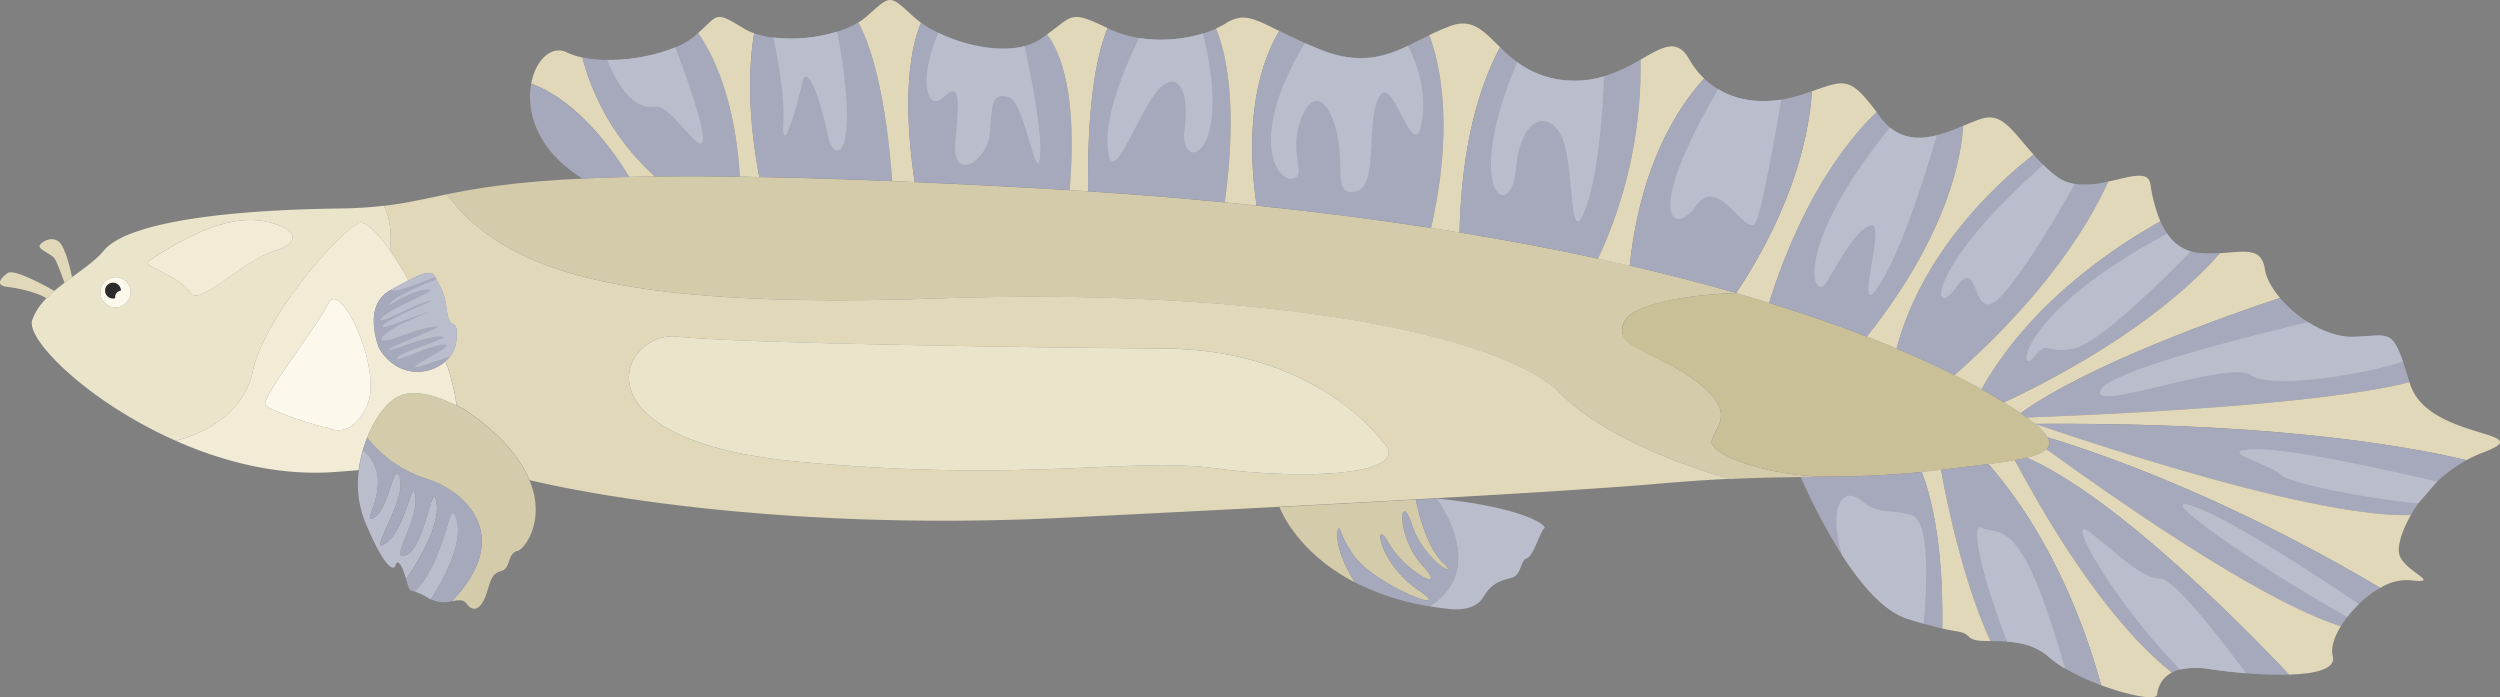 <svg xmlns="http://www.w3.org/2000/svg" viewBox="0 0 720.4 200.91"><rect x="0" y="0" width="720.4" height="200.91" fill="#808080" stroke="none"/><title>binchir</title><g id="Layer_2" data-name="Layer 2"><g id="Ñëîé_2" data-name="Ñëîé 2"><path d="M526.27,137.36l-7.34.09c-6.11.08-12.73.21-20.55.59h0c-.5-.14-33.42-9.07-48.81-24.76S369.09,82.61,270.23,86s-126-10-141.49-30c8.58-1.76,19.42-3.61,39.16-4.55,4-.21,8.47-.36,13.33-.47l7.52-.13c7.23-.08,15.32-.07,24.43.07,1.83,0,3.7.06,5.62.11,11.24.2,23.92.58,38.29,1.18l6.47.26c11.34.51,23.68,1.13,37.13,1.89,2.53.14,5.05.29,7.54.45,1.79.1,3.56.22,5.33.33q20.63,1.37,39.37,3.19,4.63.44,9.17.93,27.09,2.82,50.28,6.45c2.78.42,5.52.86,8.21,1.29v0c14.4,2.34,27.65,4.88,39.86,7.53q4.68,1,9.17,2c11.13,2.58,21.3,5.22,30.6,7.89-1,0-28.87,1-32.27,8.44s9.58,8.38,21.08,17.19,5.36,12.69,4.21,16.88C492.14,131,510,137.36,526.27,137.36Z" style="fill:#d3cba9"/><path d="M449.56,113.27C434,97.44,369.09,82.6,270.23,86s-126-10-141.49-30c-6.39,1.3-11.52,2.55-18.14,3.32,2.86,5.51,1.82,12.46,1.76,12.81h0c1.75,2.5,3.56,5.47,5.37,8.69,4.61-2.39,6.78-2.94,7.65-.94l.31.64a4.16,4.16,0,0,0,.23.42c.29.53.59,1,.88,1.56.1.18.21.38.3.58a12.78,12.78,0,0,1,.57,1.46,3.68,3.68,0,0,1,.15.47c.12.38.23.81.34,1.28,0,.17.08.35.11.53.16.77.32,1.68.47,2.74,1,6.74,3.54,1,2.68,9a3,3,0,0,1-.06.42,1.22,1.22,0,0,1-.06.26,5.78,5.78,0,0,1-.17.69,2.51,2.51,0,0,1-.16.46s0,0,0,0c-.05.15-.12.3-.18.45a4.87,4.87,0,0,1-.28.56,9.12,9.12,0,0,1-.47.79,3.54,3.54,0,0,1-.33.46,8.93,8.93,0,0,1-.64.74c-.22.23-.45.46-.7.68a57.34,57.34,0,0,1,3.23,12.73h0c1.83.92,3,1.65,3,1.65,10.24,7.14,15.58,14,18,19.9,23.6,5.61,80.75,14.65,155.55,10.76,0,0,27.21-1.32,60.55-3.08,12.59-.67,26.06-1.39,39.26-2.14l6-.33c26.19-1.49,50.68-3,64.36-4.22,7.57-.65,14.17-1.08,20.07-1.37C497.86,137.9,465,129,449.56,113.27ZM350.7,135c-25.29-3.45-53.65,4.21-120.33-1.92S179,95.14,195.13,97s96.94,3.11,140.62,3.44S398.21,127,398.21,127C408.51,136.9,376,138.45,350.7,135Z" style="fill:#e0d8b8"/><path d="M128.36,104.12c-4.72,4.2-13.77,4.9-19.07-3.67,0,0-5.17-12.2,3.16-16.8l.32-.18c1.19-.66,2.28-1.26,3.27-1.79.39-.19.76-.39,1.11-.57l.58-.3c-1.81-3.22-3.62-6.19-5.37-8.69h0c-3.83-5.52-7.28-8.81-9.24-7.72-6.18,3.45-26.88,26.73-30.33,42.75S50.61,127,50.61,127c13.86,6.15,29.91,10.22,46,9,2.39-.18,4.63-.35,6.73-.53a38.18,38.18,0,0,1,1.2-5.72,36,36,0,0,1,1.22-3.54c2.25-5.68,5.63-10.15,8.86-11.85,5.07-2.68,12.75.41,16.93,2.54A57.34,57.34,0,0,0,128.36,104.12ZM105.8,116.79c-4.56,10.25-11.17,6.52-11.17,6.52-2.58-.29-16.38-4.7-18.1-6.52s14.66-22.22,18.1-29.41S110.34,106.54,105.8,116.79Z" style="fill:#f2ecd6"/><path d="M110.6,59.3a123,123,0,0,1-12.8.78c-42,.58-62.66,5.75-67.83,12.07-2.17,2.66-5.67,5.12-9.21,7.72-.72.52-1.46,1.06-2.18,1.62-1,.77-2,1.54-2.92,2.35A30.08,30.08,0,0,0,13.35,86a16.75,16.75,0,0,0-4.07,6.25C7.43,97.83,25.42,115.82,50.61,127c0,0,18.73-3.79,22.18-19.82s24.15-39.3,30.33-42.75c2-1.09,5.41,2.2,9.24,7.72C112.42,71.76,113.46,64.81,110.6,59.3ZM33.28,88.58a4.36,4.36,0,1,1,4.36-4.36A4.37,4.37,0,0,1,33.28,88.58ZM79.69,72.12c-10.06,2.83-22.42,16.7-25,12.1s-14.09-7.47-11.79-9a87.94,87.94,0,0,1,16.72-9.16c7.47-2.9,15.4-4,22.47-.32C86.68,68.09,83.29,71.09,79.69,72.12Z" style="fill:#eae4ca"/><path d="M589.69,129.46c-1,1-2.93,1.77-5.64,2.43-1,.25-2.2.49-3.46.71-2.22.4-4.76.77-7.61,1.14-4,.52-8.58,1-13.64,1.64-1.9.23-3.74.44-5.53.61-9.69,1-17.64,1.22-25.91,1.35h-.24l-1.39,0c-16.29,0-34.13-6.38-33-10.39,1.15-4.19,7.28-8.06-4.21-16.88S464.51,100.52,468,92.9s31.26-8.41,32.27-8.44h0q4.9,1.41,9.5,2.83c10.65,3.27,20,6.55,28.15,9.72q4.54,1.74,8.59,3.45c6.44,2.69,12,5.26,16.74,7.62,2.89,1.46,5.48,2.83,7.79,4.1,2.46,1.37,4.61,2.64,6.45,3.78.93.56,1.78,1.1,2.57,1.6s1.54,1,2.24,1.5,1.22.84,1.77,1.25h0c.88.65,1.67,1.26,2.37,1.84h0l0,0A15.06,15.06,0,0,1,590,126,2.59,2.59,0,0,1,589.69,129.46Z" style="fill:#c9c097"/><path d="M149.15,158.75c-3.07.77-1.92,5-4.6,5.75s-3.07,2.3-4.22,6.14-3.45,6.51-5.75,3.45c-1.14-1.52-2.55-1.16-4.39-.83,18.22-18.91,3.59-31.93-7.1-35.22a35.71,35.71,0,0,1-17.29-11.88c2.25-5.68,5.63-10.15,8.86-11.85,5.07-2.68,12.75.41,16.93,2.54h0c1.83.92,3,1.66,3,1.66,10.25,7.14,15.58,14,18,19.9C157.39,150,151.17,158.25,149.15,158.75Z" style="fill:#d3cba9"/><path d="M117,166.94l0-.14c-1.54-5.36-2.69-5.36-3.07-3.83s-3.07,1.15-8.82-12.85a29.21,29.21,0,0,1-1.69-14.69,39.32,39.32,0,0,1,1.2-5.73,11.77,11.77,0,0,1,3.69,5.34h0c2.63,7.94-4.41,16.47-.57,14.14,4.73-2.88,5.8-17.63,7.53-11.14s-10,22.83-4,18.39,7.55-20.06,8.44-13.25-8,19.33-2.51,16.72,7.48-23.37,8.63-14.55C126.62,151.88,120.32,162.1,117,166.94Z" style="fill:#babecc"/><path d="M130.19,173.26a9.29,9.29,0,0,1-6-.54c3.2-4.95,9.3-15.63,7.45-22.6-2.31-8.68-2.2,9.75-12.07,20.38-1.71-.49-1.49.05-2.53-3.56,3.33-4.84,9.63-15.06,8.78-21.59-1.15-8.82-3.1,12-8.63,14.55s3.4-9.91,2.51-16.72-2.51,8.81-8.44,13.25,5.75-11.91,4-18.39-2.8,8.26-7.53,11.14c-3.84,2.33,3.2-6.2.57-14.14h0a11.77,11.77,0,0,0-3.69-5.34c.36-1.21.76-2.4,1.22-3.54A35.71,35.71,0,0,0,123.09,138C133.78,141.33,148.41,154.35,130.19,173.26Z" style="fill:#a6a9bc"/><path d="M124.14,172.72a8.17,8.17,0,0,1-1-.55,15.19,15.19,0,0,0-3.57-1.67c9.87-10.63,9.76-29.06,12.07-20.38C133.44,157.09,127.34,167.77,124.14,172.72Z" style="fill:#babecc"/><path d="M15.66,83.85A30,30,0,0,0,13.35,86c-1.48-1.29-7.52-2.94-11.16-3.32s-2.11-2.5,0-4S15.66,83.85,15.66,83.85Z" style="fill:#e0d8b8"/><path d="M20.76,79.87c-.72.53-1.46,1.07-2.18,1.62,0,0-2-5.88-2.92-7.09S11.38,72,11.38,71s3.07-3.07,5.37-1.53S20.76,79.87,20.76,79.87Z" style="fill:#e0d8b8"/><path d="M33.28,79.87a4.36,4.36,0,1,0,4.36,4.36A4.36,4.36,0,0,0,33.28,79.87ZM32.56,86a2.26,2.26,0,1,1,2.25-2.27A2.26,2.26,0,0,1,32.56,86Z" style="fill:#fcf8eb"/><path d="M34.81,83.74a2.25,2.25,0,1,1-2.25-2.25A2.26,2.26,0,0,1,34.81,83.74Z" style="fill:#2b2b2b"/><path d="M131.42,98.59a8.11,8.11,0,0,1-1.72,4.11,10.54,10.54,0,0,1-1.34,1.42c-4.72,4.2-13.77,4.9-19.07-3.67,0,0-5.17-12.2,3.16-16.8l.32-.18c1.9-1,3.54-2,5-2.66,4.61-2.39,6.78-2.94,7.65-.94l.31.64c1.06,2.09,2.19,2.88,3.05,9C129.7,96.29,132.28,90.55,131.42,98.59Z" style="fill:#a6a9bc"/><path d="M406.89,151.28c-3.51-10.72-4.84,3.07,3,11.69s-5.29,1.53-9.74-6.52-3.32,5.57,8.58,13.61S394,168.15,389,158.37a25.06,25.06,0,0,1-2.87-5.74c-.51-2-2.91,3.86,4.33,15.2-17.2-8.87-21.76-21.73-21.76-21.73,12.59-.67,26.06-1.39,39.26-2.14,0,0,2.51,13.26,7.87,18.24S410.4,162,406.89,151.28Z" style="fill:#d3cba9"/><path d="M411.91,174.71a72.93,72.93,0,0,1-21.44-6.88c-7.24-11.34-4.84-17.22-4.33-15.2a25.06,25.06,0,0,0,2.87,5.74c5,9.78,31.62,19.74,19.73,11.69s-13-21.65-8.58-13.61,17.59,15.14,9.74,6.52-6.52-22.41-3-11.69,14.31,15.91,8.95,10.92S408,144,408,144l6-.33S429.28,163.78,411.91,174.71Z" style="fill:#a6a9bc"/><path d="M445,152.25c-1.15.76-3.07,8-5,8.6s-1.54,4.8-4.22,5.57-5.75,1.15-8.43,5.75S417,175.41,417,175.41c-1.74-.2-3.44-.44-5.08-.7,17.37-10.93,2-31.08,2-31.08C438.86,146.12,446.11,151.48,445,152.25Z" style="fill:#babecc"/><path d="M188.75,50.83l-7.52.13c-.37-.66-12-21-28.16-26.87,1.26-6.79,5.85-11.15,10.25-9a20.14,20.14,0,0,0,4.5,1.48A69.88,69.88,0,0,0,188.75,50.83Z" style="fill:#e0d8b8"/><path d="M181.23,51c-4.86.11-9.29.26-13.33.47-13.26-8.08-16.33-19.38-14.83-27.34C169.25,30,180.86,50.3,181.23,51Z" style="fill:#a6a9bc"/><path d="M213.18,50.9c-9.11-.14-17.2-.15-24.43-.07a70,70,0,0,1-20.94-34.29,36,36,0,0,0,7.17.72,52.08,52.08,0,0,0,19.63-3.61,21.89,21.89,0,0,0,5.5-3.19l1.09-1C205,15,211.84,27.87,213.18,50.9Z" style="fill:#a6a9bc"/><path d="M218.8,51c-1.92,0-3.79-.09-5.62-.11-1.34-23-8.15-35.88-12-41.38,6-5.34,4.75-6.43,13.08-1.36a16,16,0,0,0,3.06,1.43C216.06,17,215,30.91,218.8,51Z" style="fill:#e0d8b8"/><path d="M257.09,52.18c-14.37-.59-27-1-38.29-1.18-3.82-20.09-2.74-34-1.46-41.42a25.6,25.6,0,0,0,5.53,1.25,44.86,44.86,0,0,0,18.39-1.71,27.08,27.08,0,0,0,6.09-2.67C250.55,12.42,255.05,25.32,257.09,52.18Z" style="fill:#a6a9bc"/><path d="M263.56,52.45l-6.47-.26c-2-26.87-6.54-39.76-9.74-45.73a16.14,16.14,0,0,0,2.19-1.57c7.28-6.35,6.52-6.68,13.79,0a22.34,22.34,0,0,0,2.1,1.67C262.51,13.47,259.84,27,263.56,52.45Z" style="fill:#e0d8b8"/><path d="M308.23,54.78c-2.49-.16-5-.31-7.54-.45-13.45-.75-25.79-1.38-37.13-1.88-3.72-25.44-1.06-39,1.86-45.89a34.17,34.17,0,0,0,4.94,2.86c7.36,3.56,17.4,5.81,24.85,3.84a15.18,15.18,0,0,0,4.62-2c.68-.46,1.3-.9,1.87-1.3C305.65,15.1,310.56,27.19,308.23,54.78Z" style="fill:#a6a9bc"/><path d="M313.56,55.12c-1.77-.11-3.54-.23-5.33-.33,2.33-27.59-2.58-39.69-6.52-44.86,7.55-5.48,6.52-7.1,17.46-1.83C316.57,14.37,313.18,27.85,313.56,55.12Z" style="fill:#e0d8b8"/><path d="M352.93,58.3q-18.76-1.81-39.37-3.18c-.38-27.27,3-40.76,5.61-47a.6.6,0,0,1,.11.06,32.63,32.63,0,0,0,9,2.78,41.25,41.25,0,0,0,18.37-1.31,30.58,30.58,0,0,0,3.77-1.42C353.26,15.15,356.77,30.1,352.93,58.3Z" style="fill:#a6a9bc"/><path d="M362.1,59.24q-4.53-.5-9.17-.93c3.84-28.2.33-43.16-2.52-50.09a21.57,21.57,0,0,0,2.76-1.46c5-3.16,8-1.53,15.47,2.16C363.8,17.06,358.28,32.73,362.1,59.24Z" style="fill:#e0d8b8"/><path d="M412.38,65.68q-23.24-3.59-50.28-6.45c-3.83-26.51,1.7-42.18,6.54-50.32,2.07,1,4.49,2.19,7.37,3.47,1.4.6,2.92,1.25,4.58,1.92,10.86,4.34,18.23,2.14,25.16-1.14,2.05-1,4.06-2,6.1-3C414.67,17.52,419.19,35.65,412.38,65.68Z" style="fill:#a6a9bc"/><path d="M432.29,13.62C427.59,22.23,421.17,39,420.59,67c-2.69-.43-5.43-.87-8.21-1.29,6.81-30,2.29-48.16-.52-55.56a59.81,59.81,0,0,1,6.28-2.73C424.4,5.18,427.67,9.13,432.29,13.62Z" style="fill:#e0d8b8"/><path d="M460.45,74.52C448.24,71.88,435,69.34,420.59,67h0c.58-28,7-44.75,11.7-53.36a45.54,45.54,0,0,0,4.9,4.26,26.94,26.94,0,0,0,13.9,5.22A28.64,28.64,0,0,0,462.19,22a50.62,50.62,0,0,0,10.55-4.84A130,130,0,0,1,460.45,74.52Z" style="fill:#a6a9bc"/><path d="M491.07,22.63c-7.92,8.71-18.43,25.32-21.45,53.94q-4.49-1-9.17-2a130,130,0,0,0,12.29-57.38c6.25-3.59,10.5-6.32,14-.17A24.9,24.9,0,0,0,491.07,22.63Z" style="fill:#e0d8b8"/><path d="M540.78,32.3c-8.89,8.6-21.56,25.15-31,55q-4.59-1.42-9.5-2.83c17.27-25.93,21.15-47.07,21.84-58.19C531.65,23,533.05,22,540.78,32.3Z" style="fill:#e0d8b8"/><path d="M565.65,36.27c-.46,8.38-4.08,31-27.75,60.74-8.16-3.18-17.5-6.45-28.15-9.73,9.47-29.83,22.14-46.38,31-55l1.12,1.53a15.9,15.9,0,0,0,2.72,2.9c4.14,3.46,8.92,3.42,13.48,2.26A55,55,0,0,0,565.65,36.27Z" style="fill:#a6a9bc"/><path d="M586,44.57c-12.1,9.5-32.18,28.74-39.47,55.89q-4.05-1.71-8.59-3.45c23.67-29.75,27.3-52.35,27.76-60.73,2.9-1.23,5.43-2.33,7.28-2.44C577.73,33.55,580.85,38.83,586,44.57Z" style="fill:#e0d8b8"/><path d="M607.51,52.31c-4.63,10.32-16.59,31.41-44.28,55.77-4.75-2.36-10.3-4.94-16.74-7.63C553.78,73.3,573.86,54.07,586,44.56c.89,1,1.83,2,2.86,3a41.52,41.52,0,0,0,3.67,3.21A11.65,11.65,0,0,0,597.84,53,26.64,26.64,0,0,0,607.51,52.31Z" style="fill:#a6a9bc"/><path d="M622.54,63.81c-13.9,7.77-37.74,23.8-51.52,48.37-2.31-1.27-4.9-2.64-7.79-4.1,27.69-24.36,39.65-45.44,44.28-55.76h0C613.76,51,619,49,619.66,53A44.41,44.41,0,0,0,622.54,63.81Z" style="fill:#e0d8b8"/><path d="M639.71,72.91c-7.59,8.75-25.75,25.92-62.24,43q-2.76-1.71-6.45-3.77c13.77-24.58,37.62-40.6,51.51-48.37a22.09,22.09,0,0,0,2,3.54,12.09,12.09,0,0,0,9.38,5.57A42,42,0,0,0,639.71,72.91Z" style="fill:#a6a9bc"/><path d="M657,85.85c-15.81,5.26-55.33,19.22-74.72,33.21-.7-.48-1.45-1-2.24-1.5s-1.64-1-2.57-1.6c36.49-17.12,54.65-34.3,62.24-43,7.18-.43,12-1.82,12.94,4.61C653,80.09,654.62,83,657,85.85Z" style="fill:#e0d8b8"/><path d="M694.3,110.11c-11.58,3-40.13,7.5-110.24,10.2h0c-.56-.42-1.14-.83-1.77-1.26,19.39-14,58.91-27.94,74.72-33.21a35.26,35.26,0,0,0,8.08,7c4.18,2.65,8.9,4.38,13.24,4.23,9.44-.33,10.87-2.31,14.12,7.18C693,105.85,693.6,107.78,694.3,110.11Z" style="fill:#a6a9bc"/><path d="M715.49,130.41a35.26,35.26,0,0,0-4.77,2.2c-16.62-4-55.62-11-124.28-10.46h0c-.7-.58-1.49-1.19-2.37-1.84,70.11-2.7,98.67-7.19,110.24-10.19.05.11.08.24.12.35C699.39,127,732.73,123.89,715.49,130.41Z" style="fill:#e0d8b8"/><path d="M710.72,132.61a41.86,41.86,0,0,0-16,15.81c-11.39.41-39.69-3-108.27-26.25l0,0C655.1,121.65,694.1,128.61,710.72,132.61Z" style="fill:#a6a9bc"/><path d="M694.42,167.19a14.48,14.48,0,0,0-8.53,2.23C671.66,160.9,633.18,139.21,590,126a15.06,15.06,0,0,0-3.55-3.84c68.58,23.21,96.88,26.66,108.27,26.25-2.74,4.77-3.87,9.08-3.38,11.2C692.5,164.69,704.38,168.34,694.42,167.19Z" style="fill:#e0d8b8"/><path d="M685.89,169.42a29.94,29.94,0,0,0-6.18,4.66,35.59,35.59,0,0,0-3.31,3.68,28.72,28.72,0,0,0-1.89,2.75c-10.7-3.37-34.47-14.65-84.82-51A2.6,2.6,0,0,0,590,126C633.18,139.21,671.65,160.9,685.89,169.42Z" style="fill:#a6a9bc"/><path d="M674.47,180.56c-1.92,3.13-2.87,6.21-2.27,8.47,1,3.73-4.88,5.14-12.58,5.37-14.17-15-50.24-51.38-75.57-62.51,2.71-.66,4.63-1.44,5.64-2.43,50.35,36.41,74.13,47.69,84.82,51Z" style="fill:#e0d8b8"/><path d="M659.62,194.4A116.85,116.85,0,0,1,647.2,194c-3.71-.3-7.27-.73-10.26-1.16a22.53,22.53,0,0,0-8.78.1,10.34,10.34,0,0,0-2.29.84h0c-9-7-25.2-23.6-45.27-61.2,1.26-.22,2.42-.46,3.46-.72C609.38,143,645.44,179.43,659.62,194.4Z" style="fill:#a6a9bc"/><path d="M625.86,193.8a7.79,7.79,0,0,0-4.24,6.34c-.23,1.79-8.07.31-16.17-2.69-3.4-12.65-12.77-41.23-32.47-63.71,2.85-.37,5.39-.74,7.61-1.14C600.66,170.2,616.89,186.78,625.86,193.8Z" style="fill:#e0d8b8"/><path d="M605.45,197.44a66.9,66.9,0,0,1-10.34-4.79,28.21,28.21,0,0,1-4.6-3.24c-3.64-3.27-8.07-4.22-12.11-4.51-1.72-.14-3.37-.15-4.85-.17-3.78-8.21-9.6-23.82-14.21-49.35,5.06-.61,9.65-1.13,13.64-1.65C592.68,156.22,602.05,184.8,605.45,197.44Z" style="fill:#a6a9bc"/><path d="M573.55,184.73c-2.79,0-5-.1-6-1.07-1.91-1.89-2.27-1.29-7.9-2.56.21-10.78-.31-30.43-5.88-45.11,1.79-.17,3.63-.38,5.53-.61C564,160.91,569.77,176.53,573.55,184.73Z" style="fill:#e0d8b8"/><path d="M559.69,181.1c-1.42-.31-3.16-.75-5.36-1.37-1.4-.39-3-.86-4.76-1.44-6.78-2.15-13.4-10-18.76-18.33a161.72,161.72,0,0,1-11.89-22.51l7.35-.09c.47,0,.93,0,1.39,0h.24c8.27-.12,16.22-.38,25.91-1.34C559.38,150.67,559.89,170.31,559.69,181.1Z" style="fill:#a6a9bc"/><path d="M350.7,135c-25.29-3.45-53.65,4.21-120.32-1.92S179,95.15,195.13,97s96.94,3.12,140.63,3.45S398.21,127,398.21,127C408.51,136.9,376,138.45,350.7,135Z" style="fill:#eae4ca"/><path d="M79.69,72.12C69.63,75,57.27,88.83,54.69,84.23s-14.08-7.47-11.78-9a87.56,87.56,0,0,1,16.71-9.17c7.47-2.89,15.4-4,22.47-.32C86.68,68.1,83.29,71.1,79.69,72.12Z" style="fill:#f2ecd6"/><path d="M105.8,116.79c-4.55,10.26-11.16,6.52-11.16,6.52-2.59-.28-16.39-4.7-18.11-6.52s14.66-22.22,18.11-29.4S110.34,106.54,105.8,116.79Z" style="fill:#fcf8eb"/><path d="M522.09,26.26c-.69,11.13-4.57,32.27-21.85,58.19h0c-9.3-2.66-19.47-5.31-30.6-7.88,3-28.63,13.53-45.24,21.45-53.94a21.15,21.15,0,0,0,4.05,3.08c5.18,3.13,11.5,4.06,18.16,3a38.22,38.22,0,0,0,5.64-1.37C520.07,27,521.12,26.6,522.09,26.26Z" style="fill:#a6a9bc"/><path d="M33.18,85.57A1.82,1.82,0,1,1,35,87.4,1.82,1.82,0,0,1,33.18,85.57Z" style="fill:#fcf8eb"/><path d="M112.77,83.47c1.9-1,3.54-2,5-2.66,4.61-2.39,6.78-2.94,7.65-.94-.43-.14-8,3.41-11.43,3.79C113.2,83.74,112.83,83.67,112.77,83.47Z" style="fill:#babecc"/><path d="M131.42,98.59a8.11,8.11,0,0,1-1.72,4.11c-5.56,1.82-10.74,3.79-10,2.89,1.09-1.41,12.3-6.5,8.09-6.32s-14.38,5.63-13.26,3.78,17.08-6.09,12.3-6.11-15.33,4.82-14.85,3.87,12.65-5.46,13.91-6.4-3.85,0-10.74,2.53-6.23.61-2.12-2.07,16.2-6.9,8.73-4.41-12.94,5.07-11.11,3.06,17.37-8,12.83-6.79-16.58,8-13.22,4.69,18.11-8.53,12.54-8-12.83,6.47-10.16,3.69c2-2.08,9.45-5.16,13.1-6.6,1.06,2.09,2.19,2.88,3.05,9C129.7,96.29,132.28,90.55,131.42,98.59Z" style="fill:#babecc"/><path d="M238.57,39.06c-1.72-8.58-5.93-22.08-7.47-15s-5.93,22-5.36,11.09c.4-7.57-1.61-18.41-2.87-24.35a44.86,44.86,0,0,0,18.39-1.71C248.17,46.69,240.24,47.36,238.57,39.06Z" style="fill:#babecc"/><path d="M202.55,39.69c.29,6.9-9.2-9.69-13.65-9-4,.62-9.14-1.56-13.92-13.42a52.08,52.08,0,0,0,19.63-3.61C197.51,21.34,202.36,34.87,202.55,39.69Z" style="fill:#babecc"/><path d="M299.69,45c-.87,9.28-4.46-15.81-9-17s-4.87,1-5.41,9.82-10.89,14.78-10,3.61,2-18.56-3.44-13.43c-4.53,4.27-7.48-4.33-1.46-18.52,7.36,3.56,17.4,5.81,24.85,3.84C297,21.23,300.35,38,299.69,45Z" style="fill:#babecc"/><path d="M341.36,37.3c1.73-13-3.16-18.3-9.19-9.36s-12.36,27.61-13,13.43c-.42-9.15,5.12-22.28,9.1-30.43a41.25,41.25,0,0,0,18.37-1.31C355.57,45.91,339.66,50.14,341.36,37.3Z" style="fill:#babecc"/><path d="M409.76,34.8c-2.3,14.09-8.33-14.29-12.36-6.86s0,25.66-6.61,27.18-3.41-6.52-5.43-16.29-7.21-14.09-10.66-4,2.3,16.3-2.59,16.63c-4.64.32-12.14-12.59,3.9-39,1.4.6,2.92,1.25,4.58,1.92,10.86,4.34,18.23,2.14,25.16-1.14C408.24,18.12,411.16,26.19,409.76,34.8Z" style="fill:#babecc"/><path d="M462.19,22c-.35,9.81-1.47,27-5,37.24-5.17,15-3.45-10.92-6.9-19.25s-12.07-7.19-13.5,8.91c-1.39,15.53-15.61,6.87.41-31a26.94,26.94,0,0,0,13.9,5.22A28.64,28.64,0,0,0,462.19,22Z" style="fill:#babecc"/><path d="M513.28,28.69c-1.94,11.46-5.44,31.09-7.24,35.12-2.59,5.77-10.64-14.05-17.25-4.58-6.32,9.06-15.61,3.74,6.33-33.52C500.3,28.84,506.62,29.77,513.28,28.69Z" style="fill:#babecc"/><path d="M558.1,39c-3,10.38-9.72,32.07-16.14,42.42-8.61,13.87,1.62-17.2-2.63-16.52s-9.21,10.23-13.06,16.52c-3.63,5.92-10.47-9.17,18.35-44.68C548.76,40.19,553.54,40.15,558.1,39Z" style="fill:#babecc"/><path d="M597.84,53c-4.55,8.15-13.35,23.26-20.37,31.43-9.93,11.57-6.44-12-13.78-1.65-7.09,10-9.38-5,25.12-35.23a41.52,41.52,0,0,0,3.67,3.21A11.65,11.65,0,0,0,597.84,53Z" style="fill:#babecc"/><path d="M554.33,179.73c-1.4-.39-3-.86-4.76-1.44-6.78-2.15-13.4-10-18.76-18.33-4.36-14.94.77-19.48,5.12-16,6,4.84,7.76,2.36,14.94,4.5C556.33,150.07,555.19,170.16,554.33,179.73Z" style="fill:#babecc"/><path d="M595.11,192.65a28.21,28.21,0,0,1-4.6-3.24c-3.64-3.27-8.07-4.22-12.11-4.51-7.73-19.77-10.57-34.43-7.38-32.84,3.49,1.72,7.15-.86,13,9.87C587.91,168.94,592.44,183.44,595.11,192.65Z" style="fill:#babecc"/><path d="M647.2,194c-3.71-.3-7.27-.73-10.26-1.16a22.53,22.53,0,0,0-8.78.1c-20.64-21.61-33-44.88-26.13-39.7,8,6.1,14.94,13.45,20.5,13.5C626.49,166.78,639.83,184,647.2,194Z" style="fill:#babecc"/><path d="M679.71,174.08a35.59,35.59,0,0,0-3.31,3.68c-22-12.06-57.52-36.19-44.77-32C642.94,149.54,669.65,167.27,679.71,174.08Z" style="fill:#babecc"/><path d="M702.27,138.8c-11.77-2.78-41.26-9.48-52-9.34-13.51.18,4.76,4.47,6.69,7.21,1.65,2.35,25.09,7.12,39.91,8.35Z" style="fill:#babecc"/><path d="M692.44,104.24c-15.5,4.73-39,7.54-43.86,3.85-6-4.6-47.84,11.52-43.13,4.09,3.4-5.36,39.76-14.63,59.63-19.35,4.18,2.65,8.9,4.38,13.24,4.23C687.76,96.73,689.19,94.75,692.44,104.24Z" style="fill:#babecc"/><path d="M631.29,72.46c-9.6,9.8-27.13,26.87-33.86,28-9.49,1.6-6.65-3-11.52,2.63-4.69,5.39-4.15-13.08,38.58-35.73A12.41,12.41,0,0,0,631.29,72.46Z" style="fill:#babecc"/></g></g></svg>